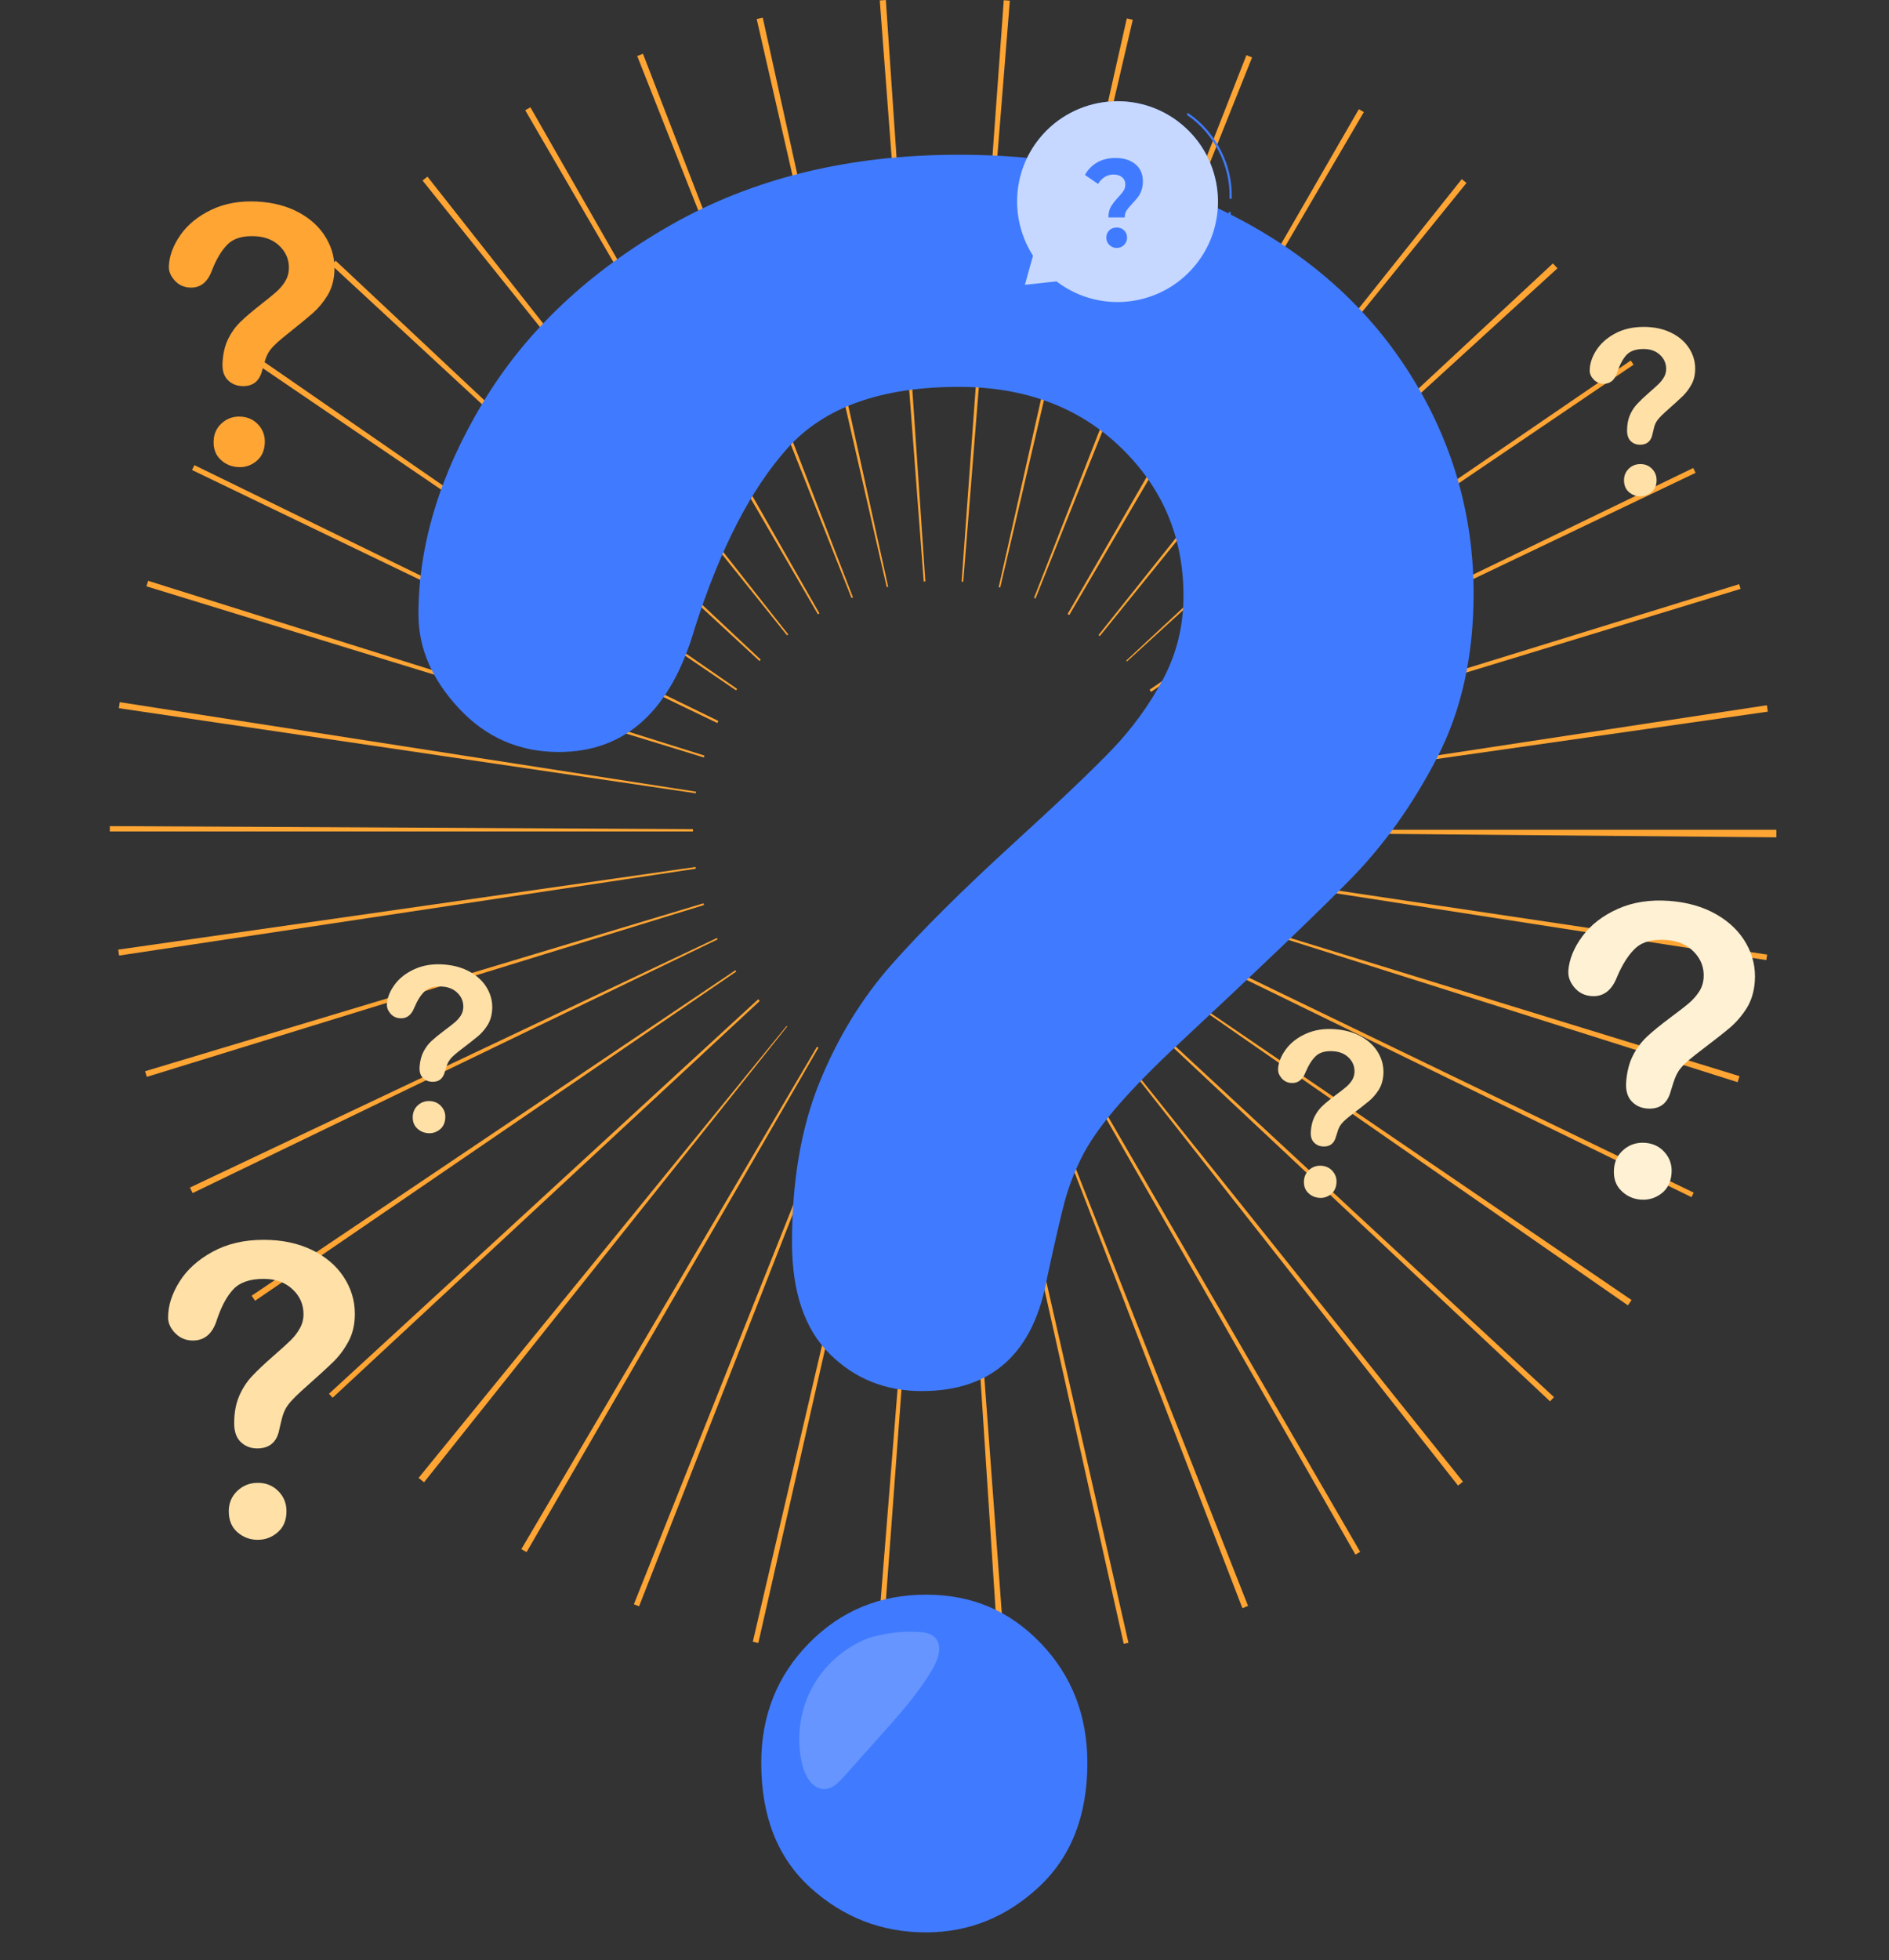 <svg width="430" height="446" viewBox="0 0 430 446" fill="none" xmlns="http://www.w3.org/2000/svg">
<rect x="0" y="0" width="430" height="446" fill="#333333" stroke="none"/>
<path d="M227.391 378.113L218.766 245.787L219.058 245.767L228.854 378.013C228.37 378.053 227.876 378.083 227.391 378.113ZM200.637 378.023L199.366 377.922L209.948 245.736L210.423 245.777L200.627 378.023H200.637ZM255.8 374.062L226.836 244.648L227.462 244.507L256.88 373.82L255.79 374.062H255.8ZM172.621 373.85L171.37 373.558L201.535 244.416L201.999 244.527L172.621 373.85ZM282.807 365.929L235.129 242.169L235.472 242.038L284.098 365.425C283.675 365.596 283.241 365.757 282.807 365.929ZM145.483 365.516L144.293 365.042L193.454 241.866L193.898 242.048L145.473 365.516H145.483ZM308.543 353.744L242.685 238.611L243.129 238.359L309.622 353.13L308.543 353.744ZM119.859 353.19C119.465 352.958 119.072 352.736 118.679 352.505L185.968 238.198L186.311 238.399L119.859 353.2V353.19ZM331.897 338.042L249.889 233.774L250.141 233.572L333.017 337.156C332.644 337.448 332.271 337.75 331.897 338.042ZM96.514 337.287C96.101 336.954 95.687 336.632 95.284 336.299L179.068 233.441L179.209 233.552L96.524 337.297L96.514 337.287ZM352.851 318.884L256.103 228.079L256.406 227.747L353.739 317.916L352.851 318.874V318.884ZM75.722 318.047L74.885 317.15L172.591 227.384L172.954 227.767L75.722 318.047ZM370.566 297.034L261.581 221.327L261.742 221.095L371.404 295.825C371.131 296.228 370.849 296.631 370.566 297.034ZM58.067 295.986C57.805 295.603 57.543 295.22 57.28 294.837L167.396 220.783L167.597 221.075L58.067 295.986ZM385.053 272.413L265.778 214.202L266.05 213.647L385.548 271.385L385.043 272.413H385.053ZM43.843 271.486C43.641 271.063 43.439 270.64 43.237 270.226L163.199 213.446L163.35 213.758L43.843 271.486ZM395.545 246.25L269.006 206.19L269.107 205.877L395.979 244.88C395.838 245.333 395.696 245.797 395.545 246.25ZM33.421 245.051C33.29 244.618 33.159 244.194 33.028 243.761L160.142 205.545L160.263 205.938L33.421 245.041V245.051ZM402.072 218.465L270.903 198.127L270.973 197.643L402.264 217.215L402.072 218.465ZM27.116 217.437C27.045 216.983 26.985 216.54 26.914 216.086L158.316 197.28L158.376 197.674L27.116 217.437ZM404.352 190.538L271.619 189.359V188.815H404.362V189.077C404.362 189.571 404.362 190.054 404.362 190.538H404.352ZM157.741 189.198H24.997V187.978L157.741 188.664V189.198ZM271.014 180.712L270.973 180.43L402.203 160.475C402.274 160.959 402.345 161.442 402.415 161.936L271.014 180.722V180.712ZM158.376 180.51L27.055 161.15C27.126 160.687 27.197 160.233 27.267 159.78L158.437 180.148L158.387 180.51H158.376ZM269.248 172.7L269.067 172.095L395.888 132.931L396.221 134L269.258 172.7H269.248ZM160.223 172.357L33.331 133.415L33.724 132.165L160.354 171.934L160.223 172.367V172.357ZM266.201 164.778L265.969 164.305L385.437 106.496L385.971 107.595L266.201 164.778ZM163.29 164.526L43.712 106.95L44.246 105.841L163.522 164.053L163.29 164.526ZM262.025 157.451L261.682 156.948L371.212 82.036L371.858 82.984L262.015 157.441L262.025 157.451ZM167.577 157.109L57.845 82.44C58.097 82.067 58.36 81.684 58.622 81.311L167.789 156.756L167.567 157.079L167.577 157.109ZM256.537 150.508L256.365 150.326L353.497 59.945C353.84 60.318 354.183 60.681 354.526 61.054L256.537 150.508ZM172.904 150.427L75.48 60.318C75.793 59.985 76.095 59.653 76.408 59.32L173.166 150.104L172.904 150.387V150.427ZM250.353 144.743L250.06 144.511L332.745 40.766C333.108 41.048 333.461 41.341 333.824 41.633L250.353 144.743ZM179.179 144.602L96.181 41.079C96.555 40.776 96.928 40.484 97.301 40.192L179.431 144.37L179.179 144.572V144.602ZM243.402 139.946L243.018 139.724L309.319 24.843L310.459 25.508L243.402 139.956V139.946ZM186.2 139.805L119.556 25.085C119.95 24.853 120.343 24.631 120.737 24.409L186.533 139.583L186.2 139.774V139.805ZM235.714 136.197L235.371 136.055L283.725 12.557C284.159 12.729 284.583 12.9 285.016 13.071L235.714 136.197ZM193.847 136.116L145.05 12.749C145.483 12.578 145.917 12.406 146.361 12.235L194.17 135.945L193.847 136.076V136.116ZM227.694 133.687L227.341 133.607L256.496 4.193C256.95 4.293 257.404 4.394 257.858 4.505L227.694 133.647V133.687ZM201.858 133.647L172.248 4.334C172.712 4.233 173.166 4.122 173.63 4.021L202.18 133.526L201.847 133.596L201.858 133.647ZM219.27 132.387L218.897 132.357L228.491 0.05C228.955 0.081 229.409 0.121 229.873 0.151L219.27 132.337V132.387ZM210.271 132.377L200.264 0.101C200.718 0.071 201.182 0.03 201.646 0L210.645 132.306L210.271 132.337V132.377Z" fill="#FFA534"/>
<path d="M58.713 350.389C56.937 350.389 55.384 349.814 54.062 348.675C52.741 347.536 52.075 345.934 52.075 343.878C52.075 342.054 52.71 340.522 53.992 339.282C55.273 338.043 56.847 337.418 58.703 337.418C60.559 337.418 62.083 338.043 63.333 339.282C64.584 340.522 65.21 342.054 65.21 343.878C65.21 345.904 64.554 347.496 63.243 348.645C61.931 349.804 60.418 350.379 58.703 350.379L58.713 350.389Z" fill="#FFE0A7"/>
<path d="M38.264 299.776C38.264 297.095 39.131 294.394 40.856 291.643C42.582 288.892 45.104 286.624 48.423 284.82C51.742 283.016 55.606 282.119 60.024 282.119C64.13 282.119 67.762 282.875 70.91 284.377C74.057 285.888 76.489 287.934 78.204 290.524C79.919 293.114 80.776 295.936 80.776 298.97C80.776 301.368 80.292 303.465 79.314 305.269C78.335 307.073 77.175 308.625 75.823 309.935C74.481 311.245 72.06 313.452 68.579 316.546C67.611 317.423 66.844 318.189 66.259 318.844C65.674 319.509 65.25 320.114 64.958 320.658C64.675 321.212 64.453 321.757 64.302 322.301C64.151 322.855 63.908 323.813 63.596 325.193C63.061 328.126 61.366 329.587 58.541 329.587C57.069 329.587 55.828 329.104 54.819 328.146C53.81 327.189 53.306 325.768 53.306 323.883C53.306 321.515 53.679 319.469 54.415 317.735C55.152 316.002 56.13 314.48 57.351 313.17C58.572 311.86 60.216 310.308 62.284 308.504C64.1 306.922 65.412 305.732 66.219 304.936C67.026 304.14 67.702 303.243 68.257 302.255C68.811 301.268 69.084 300.199 69.084 299.04C69.084 296.783 68.236 294.888 66.552 293.336C64.867 291.784 62.688 291.008 60.024 291.008C56.907 291.008 54.607 291.794 53.134 293.356C51.661 294.918 50.41 297.226 49.391 300.26C48.423 303.445 46.597 305.037 43.903 305.037C42.319 305.037 40.977 304.483 39.888 303.364C38.798 302.255 38.254 301.046 38.254 299.756L38.264 299.776Z" fill="#FFE0A7"/>
<path d="M373.522 272.979C371.757 272.848 370.253 272.152 369.013 270.913C367.772 269.673 367.237 268.03 367.398 265.985C367.54 264.171 368.296 262.689 369.668 261.55C371.04 260.411 372.655 259.907 374.511 260.049C376.337 260.19 377.83 260.925 378.98 262.256C380.13 263.586 380.645 265.168 380.503 266.982C380.352 268.998 379.575 270.54 378.183 271.588C376.791 272.646 375.237 273.1 373.522 272.969V272.979Z" fill="#FFF1D3"/>
<path d="M356.997 220.954C357.199 218.284 358.268 215.653 360.205 213.043C362.142 210.433 364.826 208.357 368.266 206.815C371.706 205.273 375.641 204.668 380.049 205.001C384.145 205.313 387.706 206.341 390.733 208.085C393.759 209.828 396.019 212.055 397.533 214.766C399.046 217.477 399.681 220.35 399.449 223.383C399.268 225.772 398.622 227.828 397.512 229.551C396.403 231.274 395.121 232.736 393.679 233.945C392.236 235.155 389.664 237.16 385.951 239.992C384.922 240.788 384.095 241.494 383.469 242.108C382.844 242.723 382.36 243.298 382.037 243.822C381.714 244.346 381.452 244.88 381.25 245.414C381.048 245.948 380.745 246.896 380.332 248.246C379.575 251.128 377.779 252.459 374.955 252.247C373.482 252.136 372.281 251.562 371.353 250.534C370.425 249.506 370.032 248.045 370.173 246.16C370.354 243.802 370.879 241.786 371.747 240.113C372.614 238.44 373.704 236.999 375.015 235.789C376.327 234.58 378.092 233.149 380.291 231.506C382.218 230.075 383.621 228.987 384.488 228.241C385.356 227.505 386.102 226.659 386.728 225.721C387.353 224.784 387.706 223.736 387.797 222.587C387.969 220.34 387.273 218.384 385.709 216.711C384.145 215.038 382.037 214.101 379.383 213.9C376.276 213.658 373.926 214.273 372.342 215.714C370.758 217.165 369.335 219.362 368.084 222.315C366.884 225.419 364.937 226.86 362.253 226.659C360.669 226.538 359.378 225.883 358.379 224.693C357.381 223.504 356.927 222.254 357.017 220.964L356.997 220.954Z" fill="#FFF1D3"/>
<path d="M54.203 106.283C52.63 106.202 51.288 105.628 50.168 104.549C49.048 103.481 48.534 102.03 48.635 100.216C48.715 98.603 49.361 97.273 50.551 96.235C51.742 95.197 53.164 94.713 54.809 94.804C56.433 94.884 57.765 95.509 58.824 96.668C59.873 97.827 60.357 99.218 60.277 100.83C60.186 102.624 59.53 104.005 58.319 104.963C57.109 105.93 55.737 106.373 54.224 106.293L54.203 106.283Z" fill="#FFA534"/>
<path d="M38.435 60.509C38.556 58.14 39.454 55.782 41.109 53.424C42.763 51.075 45.104 49.171 48.13 47.73C51.147 46.288 54.617 45.663 58.531 45.865C62.173 46.056 65.351 46.893 68.065 48.364C70.779 49.846 72.837 51.771 74.239 54.149C75.641 56.528 76.267 59.057 76.126 61.748C76.015 63.865 75.49 65.709 74.532 67.251C73.583 68.803 72.484 70.123 71.233 71.222C69.982 72.32 67.742 74.165 64.504 76.745C63.606 77.47 62.89 78.115 62.345 78.68C61.8 79.234 61.386 79.758 61.114 80.232C60.842 80.705 60.62 81.179 60.458 81.663C60.297 82.147 60.045 82.983 59.702 84.192C59.086 86.762 57.533 87.982 55.021 87.851C53.719 87.78 52.64 87.306 51.792 86.41C50.945 85.513 50.562 84.233 50.652 82.56C50.763 80.463 51.187 78.669 51.913 77.168C52.65 75.666 53.578 74.366 54.718 73.257C55.858 72.149 57.381 70.849 59.298 69.347C60.973 68.037 62.194 67.039 62.95 66.364C63.707 65.689 64.342 64.933 64.877 64.086C65.412 63.24 65.704 62.303 65.755 61.285C65.856 59.289 65.2 57.566 63.777 56.114C62.355 54.663 60.468 53.877 58.108 53.756C55.343 53.615 53.275 54.2 51.903 55.52C50.531 56.84 49.31 58.816 48.271 61.466C47.273 64.238 45.578 65.568 43.197 65.437C41.795 65.366 40.635 64.812 39.717 63.774C38.798 62.736 38.375 61.648 38.435 60.498V60.509Z" fill="#FFA534"/>
<path d="M97.422 257.851C96.424 257.781 95.576 257.387 94.88 256.692C94.184 255.997 93.881 255.069 93.962 253.91C94.043 252.883 94.466 252.046 95.243 251.401C96.02 250.756 96.928 250.474 97.977 250.554C99.006 250.635 99.853 251.048 100.499 251.804C101.155 252.56 101.437 253.447 101.357 254.475C101.266 255.614 100.832 256.48 100.045 257.075C99.258 257.67 98.381 257.932 97.412 257.861L97.422 257.851Z" fill="#FFE0A7"/>
<path d="M88.06 228.483C88.171 226.982 88.776 225.49 89.866 224.019C90.956 222.547 92.469 221.368 94.416 220.501C96.363 219.625 98.572 219.282 101.064 219.473C103.374 219.645 105.392 220.229 107.097 221.207C108.802 222.184 110.083 223.444 110.941 224.976C111.798 226.508 112.161 228.131 112.03 229.844C111.929 231.194 111.566 232.353 110.941 233.331C110.315 234.308 109.589 235.135 108.782 235.81C107.965 236.495 106.512 237.624 104.424 239.227C103.849 239.68 103.374 240.073 103.021 240.426C102.668 240.779 102.396 241.101 102.214 241.393C102.033 241.686 101.881 241.988 101.77 242.29C101.659 242.593 101.488 243.127 101.256 243.893C100.832 245.515 99.813 246.271 98.219 246.15C97.392 246.09 96.716 245.767 96.181 245.183C95.657 244.598 95.435 243.782 95.516 242.714C95.616 241.383 95.909 240.244 96.403 239.297C96.898 238.35 97.503 237.533 98.249 236.848C98.996 236.163 99.985 235.357 101.226 234.429C102.315 233.623 103.102 233.008 103.586 232.585C104.07 232.172 104.494 231.688 104.847 231.164C105.2 230.63 105.402 230.045 105.453 229.39C105.543 228.12 105.15 227.012 104.272 226.075C103.384 225.127 102.194 224.603 100.701 224.492C98.946 224.361 97.624 224.704 96.726 225.52C95.828 226.337 95.031 227.586 94.325 229.249C93.649 231.003 92.549 231.819 91.036 231.708C90.138 231.638 89.412 231.275 88.847 230.6C88.282 229.924 88.02 229.229 88.08 228.493L88.06 228.483Z" fill="#FFE0A7"/>
<path d="M300.29 272.564C299.291 272.493 298.444 272.1 297.748 271.405C297.052 270.71 296.749 269.782 296.83 268.623C296.911 267.595 297.334 266.759 298.111 266.114C298.888 265.469 299.796 265.187 300.845 265.267C301.874 265.348 302.722 265.761 303.367 266.517C304.023 267.273 304.305 268.16 304.225 269.188C304.134 270.327 303.7 271.193 302.913 271.788C302.126 272.383 301.249 272.645 300.28 272.574L300.29 272.564Z" fill="#FFE0A7"/>
<path d="M290.928 243.206C291.039 241.704 291.644 240.213 292.734 238.741C293.824 237.27 295.337 236.091 297.284 235.224C299.231 234.347 301.44 234.005 303.932 234.196C306.242 234.367 308.26 234.952 309.965 235.929C311.67 236.907 312.951 238.167 313.809 239.699C314.666 241.231 315.029 242.853 314.898 244.566C314.797 245.917 314.434 247.076 313.809 248.054C313.183 249.031 312.457 249.858 311.65 250.533C310.833 251.218 309.38 252.347 307.292 253.949C306.717 254.403 306.242 254.796 305.889 255.149C305.536 255.501 305.264 255.824 305.082 256.116C304.901 256.408 304.749 256.711 304.638 257.013C304.527 257.315 304.356 257.849 304.124 258.615C303.7 260.238 302.681 260.994 301.087 260.873C300.26 260.813 299.584 260.49 299.049 259.905C298.525 259.321 298.303 258.505 298.384 257.436C298.484 256.106 298.777 254.967 299.271 254.02C299.756 253.072 300.371 252.256 301.118 251.571C301.864 250.885 302.853 250.079 304.094 249.152C305.183 248.346 305.97 247.731 306.454 247.308C306.939 246.895 307.362 246.411 307.715 245.887C308.068 245.353 308.27 244.768 308.321 244.113C308.411 242.843 308.018 241.734 307.14 240.797C306.253 239.85 305.062 239.326 303.569 239.215C301.814 239.084 300.492 239.427 299.594 240.243C298.696 241.059 297.899 242.309 297.193 243.972C296.517 245.725 295.418 246.542 293.904 246.431C293.006 246.36 292.28 245.998 291.715 245.322C291.15 244.647 290.888 243.952 290.948 243.216L290.928 243.206Z" fill="#FFE0A7"/>
<path d="M373.421 112.937C372.422 112.937 371.545 112.614 370.798 111.969C370.052 111.324 369.678 110.427 369.678 109.258C369.678 108.23 370.042 107.363 370.758 106.658C371.484 105.952 372.372 105.6 373.421 105.6C374.47 105.6 375.328 105.952 376.034 106.658C376.74 107.363 377.093 108.23 377.093 109.258C377.093 110.397 376.72 111.304 375.984 111.949C375.247 112.594 374.39 112.926 373.421 112.926V112.937Z" fill="#FFE0A7"/>
<path d="M361.87 84.354C361.87 82.842 362.354 81.31 363.333 79.758C364.311 78.206 365.734 76.926 367.61 75.909C369.487 74.891 371.666 74.387 374.168 74.387C376.488 74.387 378.536 74.81 380.312 75.667C382.087 76.513 383.459 77.672 384.428 79.133C385.396 80.595 385.88 82.187 385.88 83.9C385.88 85.251 385.608 86.44 385.053 87.458C384.498 88.476 383.843 89.353 383.086 90.099C382.329 90.834 380.957 92.084 378.99 93.828C378.445 94.321 378.011 94.755 377.679 95.128C377.346 95.501 377.103 95.843 376.942 96.156C376.781 96.468 376.66 96.78 376.569 97.083C376.478 97.395 376.347 97.939 376.175 98.716C375.873 100.368 374.914 101.195 373.32 101.195C372.493 101.195 371.787 100.923 371.222 100.388C370.657 99.844 370.375 99.048 370.375 97.98C370.375 96.639 370.586 95.49 371 94.513C371.414 93.535 371.968 92.679 372.654 91.933C373.341 91.197 374.269 90.31 375.439 89.292C376.468 88.406 377.204 87.73 377.658 87.277C378.112 86.823 378.496 86.319 378.808 85.765C379.121 85.211 379.272 84.606 379.272 83.951C379.272 82.681 378.798 81.603 377.84 80.726C376.892 79.849 375.661 79.416 374.158 79.416C372.402 79.416 371.101 79.859 370.274 80.736C369.446 81.623 368.74 82.923 368.165 84.636C367.62 86.43 366.591 87.327 365.068 87.327C364.17 87.327 363.414 87.015 362.798 86.38C362.183 85.755 361.87 85.07 361.87 84.344V84.354Z" fill="#FFE0A7"/>
<path d="M95.253 139.835C95.253 123.982 100.136 107.927 109.902 91.651C119.667 75.385 133.922 61.91 152.656 51.227C171.391 40.554 193.252 35.213 218.231 35.213C241.445 35.213 261.944 39.678 279.72 48.607C297.496 57.536 311.226 69.67 320.911 85.019C330.596 100.378 335.438 117.058 335.438 135.078C335.438 149.258 332.674 161.694 327.156 172.367C321.627 183.05 315.07 192.261 307.463 200.021C299.856 207.782 286.207 220.833 266.514 239.195C261.066 244.365 256.708 248.921 253.419 252.831C250.141 256.752 247.699 260.339 246.095 263.595C244.491 266.85 243.25 270.105 242.373 273.36C241.495 276.616 240.173 282.33 238.408 290.503C235.361 307.858 225.838 316.535 209.827 316.535C201.504 316.535 194.493 313.703 188.813 308.029C183.133 302.355 180.289 293.93 180.289 282.753C180.289 268.734 182.367 256.6 186.533 246.341C190.7 236.081 196.218 227.071 203.109 219.311C209.989 211.551 219.28 202.329 230.973 191.657C241.223 182.314 248.627 175.259 253.187 170.502C257.747 165.746 261.591 160.454 264.719 154.609C267.846 148.774 269.4 142.435 269.4 135.592C269.4 122.238 264.638 110.981 255.104 101.799C245.581 92.628 233.283 88.033 218.231 88.033C200.617 88.033 187.643 92.659 179.32 101.92C170.997 111.182 163.945 124.818 158.185 142.838C152.737 161.694 142.417 171.117 127.203 171.117C118.235 171.117 110.668 167.822 104.504 161.231C98.34 154.639 95.253 147.504 95.253 139.835Z" fill="#407BFF"/>
<path d="M210.766 439.711C200.738 439.711 191.981 436.325 184.505 429.563C177.02 422.79 173.287 413.337 173.287 401.162C173.287 390.369 176.909 381.288 184.142 373.921C191.376 366.554 200.253 362.865 210.776 362.865C221.298 362.865 229.843 366.554 236.915 373.921C243.987 381.288 247.518 390.369 247.518 401.162C247.518 413.155 243.815 422.578 236.42 429.432C229.026 436.285 220.471 439.711 210.776 439.711H210.766Z" fill="#407BFF"/>
<g opacity="0.2">
<path d="M212.793 372.591C211.805 371.614 210.302 371.402 208.919 371.332C205.035 371.13 201.474 371.654 197.731 372.732C192.183 374.859 187.451 379.061 184.707 384.332C181.963 389.603 181.217 395.882 182.659 401.647C183.315 404.267 185.05 407.21 187.744 407.099C189.53 407.018 190.912 405.587 192.102 404.257C194.937 401.082 197.772 397.918 200.607 394.743C204.854 389.996 209.121 385.199 212.329 379.696C213.611 377.479 214.619 374.405 212.803 372.601L212.793 372.591Z" fill="white"/>
</g>
<path d="M267.967 27.493C257.808 20.005 243.492 22.162 235.987 32.311C230.196 40.151 230.186 50.451 235.149 58.191L233.303 64.803L240.516 64.027C240.617 64.107 240.708 64.188 240.809 64.269C250.968 71.757 265.283 69.6 272.789 59.451C280.285 49.303 278.126 35.002 267.967 27.503V27.493Z" fill="#407BFF"/>
<path opacity="0.7" d="M267.967 27.493C257.808 20.005 243.492 22.162 235.987 32.311C230.196 40.151 230.186 50.451 235.149 58.191L233.303 64.803L240.516 64.027C240.617 64.107 240.708 64.188 240.809 64.269C250.968 71.757 265.283 69.6 272.789 59.451C280.285 49.303 278.126 35.002 267.967 27.503V27.493Z" fill="white"/>
<path d="M270.418 26.012C276.562 30.194 280.356 37.612 280.134 45.039" stroke="#407BFF" stroke-width="0.5" stroke-linecap="round" stroke-linejoin="round"/>
<path d="M279.922 48.445C279.972 49.574 279.791 50.723 279.377 51.771" stroke="#407BFF" stroke-width="0.5" stroke-linecap="round" stroke-linejoin="round"/>
<path d="M252.905 46.995C253.288 46.34 253.853 45.624 254.59 44.828C255.135 44.254 255.528 43.77 255.78 43.367C256.032 42.974 256.164 42.53 256.164 42.026C256.164 41.311 255.921 40.757 255.437 40.343C254.953 39.93 254.307 39.718 253.51 39.718C252.713 39.718 252.058 39.91 251.462 40.283C250.867 40.656 250.363 41.18 249.949 41.855L246.973 39.809C247.659 38.58 248.587 37.622 249.757 36.957C250.928 36.282 252.32 35.949 253.924 35.949C255.81 35.949 257.314 36.423 258.454 37.36C259.594 38.297 260.159 39.608 260.159 41.281C260.159 42.067 260.048 42.762 259.826 43.357C259.604 43.951 259.331 44.455 259.019 44.868C258.696 45.282 258.282 45.755 257.778 46.3C257.172 46.934 256.728 47.469 256.446 47.902C256.164 48.335 256.032 48.859 256.032 49.474H252.32C252.32 48.476 252.512 47.65 252.895 46.995H252.905ZM252.512 55.733C252.058 55.279 251.836 54.725 251.836 54.07C251.836 53.415 252.058 52.87 252.501 52.427C252.945 51.984 253.51 51.772 254.196 51.772C254.882 51.772 255.447 51.994 255.891 52.427C256.335 52.87 256.557 53.415 256.557 54.07C256.557 54.725 256.335 55.279 255.881 55.733C255.427 56.186 254.872 56.418 254.196 56.418C253.52 56.418 252.966 56.186 252.512 55.733Z" fill="#407BFF"/>
</svg>
